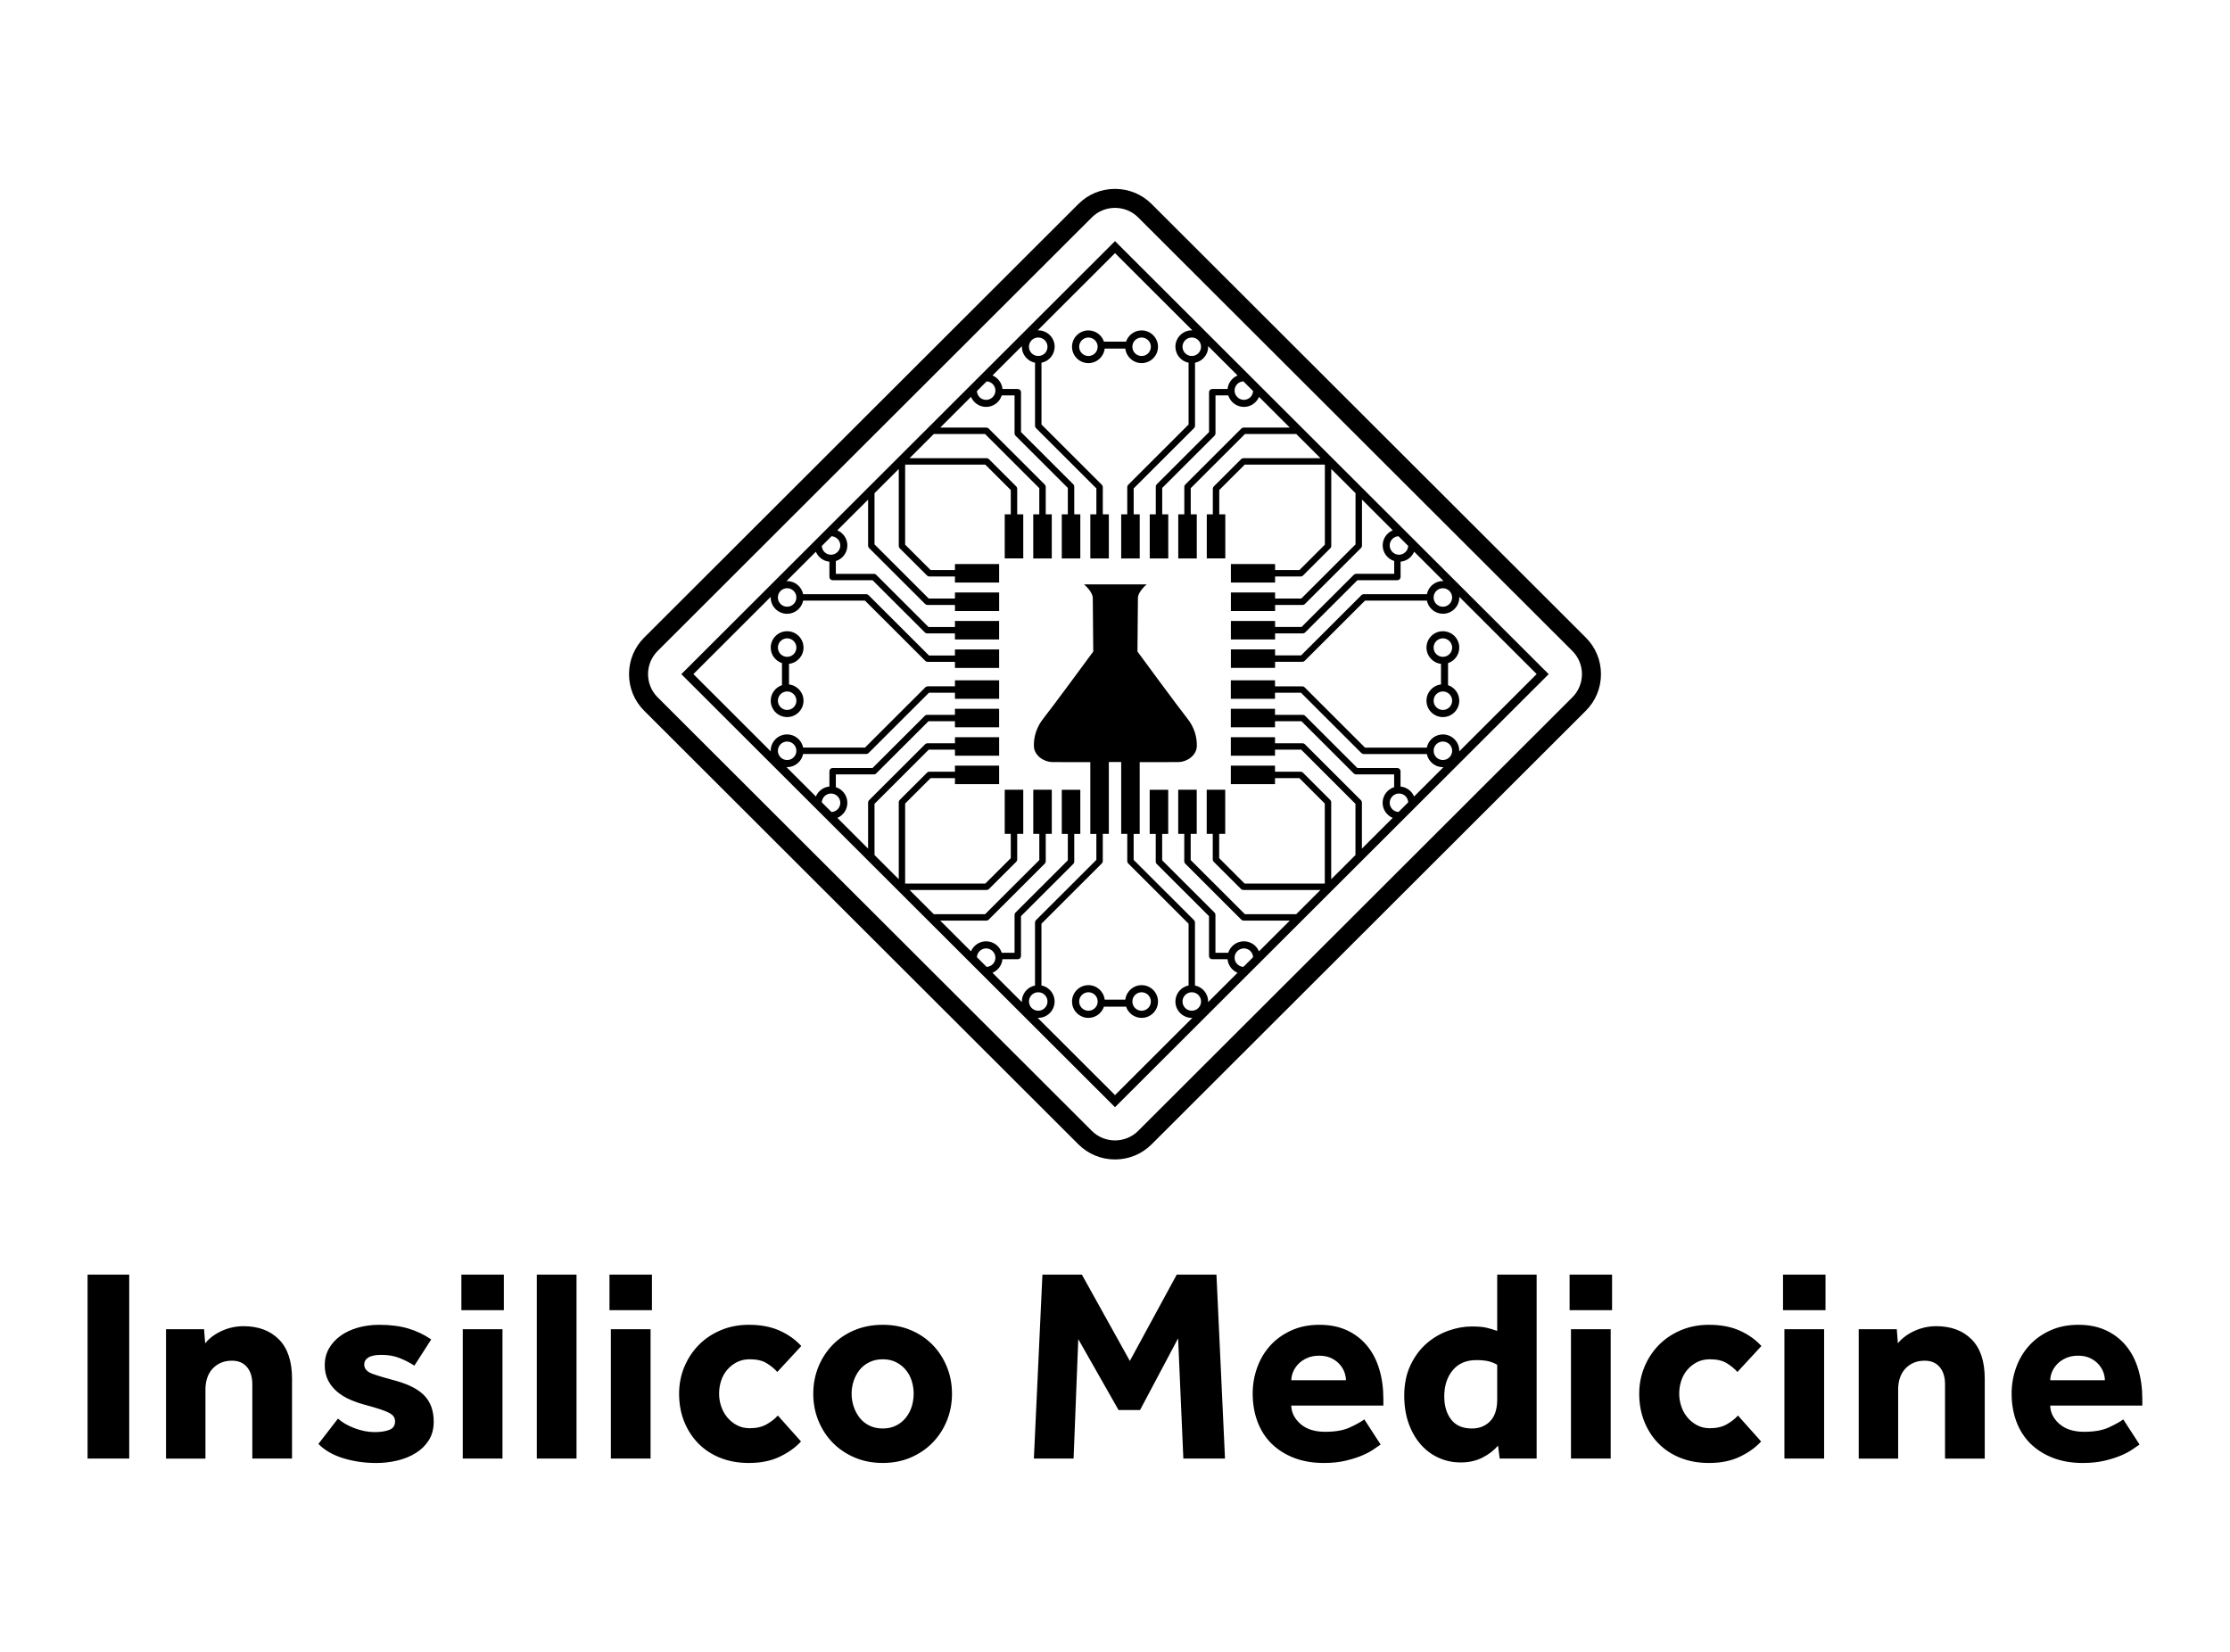 <?xml version="1.0" encoding="UTF-8"?>
<svg id="_Слой_1" data-name="Слой 1" xmlns="http://www.w3.org/2000/svg" viewBox="0 0 1080 800">
  <defs>
    <style>
      .cls-1 {
        fill-rule: evenodd;
      }
    </style>
  </defs>
  <g>
    <path class="cls-1" d="m750.03,326.49l-2.93-2.92-204.17-203.87-2.93-2.93-2.93,2.93-204.17,203.87-2.93,2.92,2.93,2.93,204.17,203.87,2.93,2.92,2.93-2.92,204.17-203.87,2.93-2.93Zm-55.71-37.51c.19-2.29,2.12-4.1,4.46-4.1,2.48,0,4.49,2.01,4.49,4.48s-2.01,4.48-4.49,4.48c-2.34,0-4.27-1.81-4.46-4.1.03-.12.05-.25.05-.38s-.02-.26-.05-.38Zm-12.32-24.58c-.12,2.37-2.08,4.25-4.48,4.25s-4.48-2.01-4.48-4.48,1.89-4.35,4.26-4.47l4.7,4.69Zm-75.12-75.01c-.12,2.37-2.08,4.25-4.48,4.25s-4.48-2.01-4.48-4.48,1.89-4.35,4.26-4.47l4.7,4.69Zm-25.21-21.46c0,2.34-1.81,4.27-4.11,4.46-.12-.03-.25-.05-.38-.05s-.26.02-.38.05c-2.29-.19-4.1-2.12-4.1-4.46,0-2.47,2.01-4.48,4.49-4.48s4.48,2.01,4.48,4.48Zm-78.85-4.48c2.47,0,4.48,2.01,4.48,4.48s-1.81,4.27-4.11,4.46c-.12-.03-.25-.05-.38-.05s-.26.02-.38.05c-2.3-.19-4.11-2.12-4.11-4.46,0-2.47,2.01-4.48,4.48-4.48Zm-24.99,21.25c2.37.12,4.26,2.07,4.26,4.47s-2.01,4.48-4.49,4.48-4.36-1.89-4.47-4.25l4.7-4.69Zm-75.12,75c2.37.12,4.26,2.08,4.26,4.47s-2.01,4.48-4.49,4.48-4.35-1.89-4.47-4.25l4.7-4.7Zm-17.03,30.03c-.19,2.29-2.12,4.1-4.47,4.1-2.47,0-4.48-2.01-4.48-4.48s2.01-4.48,4.48-4.48c2.34,0,4.27,1.81,4.47,4.1-.03.12-.05.25-.05.38s.02.26.05.38Zm0,74.25c-.19,2.3-2.12,4.1-4.47,4.1-2.47,0-4.48-2.01-4.48-4.48s2.01-4.48,4.48-4.48c2.34,0,4.27,1.81,4.47,4.1-.03.12-.05.25-.05.38s.02.26.05.38Zm12.32,24.58c.12-2.36,2.08-4.26,4.47-4.26s4.49,2.01,4.49,4.48-1.89,4.35-4.26,4.47l-4.7-4.69Zm75.12,75c.12-2.36,2.08-4.25,4.47-4.25s4.49,2.01,4.49,4.48-1.89,4.35-4.26,4.47l-4.7-4.69Zm25.21,21.46c0-2.34,1.81-4.27,4.11-4.46.12.03.25.05.38.05s.26-.02.38-.05c2.3.19,4.11,2.12,4.11,4.46,0,2.47-2.01,4.48-4.48,4.48s-4.48-2.01-4.48-4.48Zm41.67,45.32l-37.46-37.41c.09,0,.19.02.28.02,4.38,0,7.94-3.56,7.94-7.93,0-3.84-2.75-7.05-6.38-7.77v-29.9l29.25-29.21c.29-.29.46-.68.46-1.1v-13.21h2.93v-34.8c1.34,0,2.33,0,2.82,0,.53,0,1.65,0,3.16.01v34.8h2.94v13.21c0,.41.16.8.45,1.1l29.25,29.21v29.9c-3.63.72-6.38,3.93-6.38,7.77,0,4.37,3.56,7.93,7.94,7.93.1,0,.19-.01.28-.02l-37.46,37.41Zm37.18-40.84c-2.47,0-4.48-2.01-4.48-4.48,0-2.34,1.81-4.27,4.11-4.46.12.03.25.05.38.05s.26-.02.38-.05c2.3.19,4.11,2.12,4.11,4.46,0,2.47-2.01,4.48-4.49,4.48Zm25-21.24c-2.37-.12-4.26-2.07-4.26-4.47s2.01-4.48,4.48-4.48,4.36,1.89,4.48,4.26l-4.7,4.69Zm75.12-75.01c-2.37-.12-4.26-2.07-4.26-4.47s2.01-4.48,4.48-4.48,4.36,1.89,4.48,4.26l-4.7,4.69Zm17.03-30.03c.19-2.29,2.12-4.1,4.46-4.1,2.48,0,4.49,2.01,4.49,4.48s-2.01,4.48-4.49,4.48c-2.34,0-4.27-1.8-4.46-4.1.03-.12.05-.25.05-.38s-.02-.26-.05-.38Zm12.39.66c0-.09.01-.19.01-.28,0-4.37-3.56-7.92-7.94-7.92-3.84,0-7.05,2.75-7.78,6.38h-29.95l-29.25-29.21c-.29-.29-.68-.45-1.09-.45h-13.23v-2.93h-21.4v8.96h21.4v-2.93h12.59l29.25,29.21c.29.29.69.46,1.1.46h30.59c.73,3.63,3.94,6.37,7.78,6.37.1,0,.19-.01.28-.01l-14.23,14.21c-1.11-2.63-3.6-4.55-6.57-4.82v-7.42c0-.86-.69-1.55-1.55-1.55h-19.34l-25.34-25.3c-.29-.29-.69-.46-1.1-.46h-13.46v-2.93h-21.4v8.96h21.4v-2.93h12.82l25.34,25.3c.29.29.69.45,1.1.45h18.44v6.18c-3.23,1.01-5.58,4.02-5.58,7.57,0,3.28,2.01,6.1,4.87,7.31l-14.9,14.88v-22.33c0-.41-.16-.8-.45-1.09l-27.18-27.14c-.29-.29-.69-.46-1.1-.46h-13.35v-2.93h-21.4v8.96h21.4v-2.93h12.7l26.26,26.23v24.79l-11.75,11.73v-37.3c0-.41-.16-.8-.45-1.1l-13.24-13.22c-.29-.29-.69-.46-1.1-.46h-12.42v-2.93h-21.4v8.96h21.4v-2.93h11.78l12.33,12.32v38.76h-38.82l-12.33-12.31v-11.76h2.93v-21.37h-8.97v21.37h2.93v12.4c0,.41.16.81.46,1.1l13.24,13.22c.29.29.69.45,1.1.45h37.35l-11.74,11.73h-24.83l-26.27-26.23v-12.68h2.93v-21.37h-8.97v21.37h2.93v13.32c0,.41.17.81.46,1.1l27.17,27.14c.29.29.69.46,1.1.46h22.37l-14.91,14.88c-1.2-2.85-4.03-4.86-7.32-4.86-3.56,0-6.57,2.35-7.58,5.57h-6.19v-18.4c0-.41-.17-.8-.46-1.1l-25.34-25.3v-12.79h2.93v-21.37h-8.97v21.37h2.93v13.44c0,.41.16.81.45,1.1l25.34,25.3v19.31c0,.86.7,1.55,1.55,1.55h7.43c.28,2.96,2.19,5.45,4.83,6.56l-14.23,14.21c0-.09.01-.18.01-.28,0-3.84-2.75-7.05-6.38-7.77v-30.54c0-.41-.16-.81-.45-1.1l-29.25-29.2v-12.57h2.93v-34.77c7.83.01,16.84.02,18.98-.04,3.97-.11,8.57-3.21,8.69-7.7.11-4.48-1.27-9.3-4.72-13.55-3.45-4.25-24.04-32.27-24.04-32.27,0,0,.23-22.63.23-25.84s4.25-6.68,4.25-6.68h-30.37s4.26,3.47,4.26,6.68.23,25.84.23,25.84c0,0-20.59,28.02-24.04,32.27-3.45,4.25-4.83,9.07-4.71,13.55.11,4.48,4.71,7.58,8.68,7.7,2.15.06,10.98.05,18.64.04v34.77h2.93v12.57l-29.25,29.2c-.29.29-.46.69-.46,1.1v30.54c-3.63.72-6.38,3.93-6.38,7.77,0,.1.01.19.01.28l-14.23-14.21c2.64-1.11,4.55-3.6,4.83-6.56h7.43c.86,0,1.55-.69,1.55-1.55v-19.31l25.34-25.3c.29-.29.46-.68.46-1.1v-13.44h2.93v-21.37h-8.97v21.37h2.93v12.79l-25.34,25.3c-.29.29-.46.68-.46,1.1v18.4h-6.2c-1.01-3.22-4.02-5.57-7.58-5.57-3.29,0-6.11,2.01-7.32,4.86l-14.9-14.88h22.36c.41,0,.81-.17,1.1-.46l27.18-27.14c.29-.29.46-.68.46-1.1v-13.32h2.93v-21.37h-8.97v21.37h2.93v12.68l-26.27,26.23h-24.83l-11.75-11.73h37.35c.41,0,.81-.17,1.09-.45l13.25-13.22c.29-.29.45-.69.45-1.1v-12.4h2.93v-21.37h-8.97v21.37h2.93v11.76l-12.34,12.31h-38.82v-38.76l12.34-12.32h11.78v2.93h21.4v-8.96h-21.4v2.93h-12.42c-.41,0-.81.17-1.09.46l-13.25,13.22c-.29.29-.45.68-.45,1.1v37.3l-11.74-11.73v-24.79l26.26-26.23h12.7v2.93h21.4v-8.96h-21.4v2.93h-13.34c-.41,0-.81.17-1.1.46l-27.18,27.13c-.29.29-.45.68-.45,1.1v22.33l-14.9-14.88c2.86-1.2,4.86-4.02,4.86-7.31,0-3.55-2.35-6.56-5.58-7.57v-6.18h18.43c.41,0,.81-.17,1.1-.45l25.34-25.3h12.81v2.93h21.4v-8.96h-21.4v2.93h-13.46c-.41,0-.81.16-1.1.45l-25.34,25.3h-19.34c-.86,0-1.55.69-1.55,1.55v7.42c-2.96.28-5.46,2.19-6.56,4.82l-14.23-14.21c.09,0,.19.01.28.01,3.84,0,7.06-2.75,7.78-6.37h30.59c.41,0,.81-.17,1.1-.46l29.25-29.21h12.59v2.93h21.4v-8.96h-21.4v2.93h-13.23c-.41,0-.8.17-1.09.45l-29.25,29.21h-29.95c-.72-3.63-3.94-6.38-7.78-6.38-4.38,0-7.94,3.55-7.94,7.92,0,.1.01.19.02.28l-37.46-37.41,37.46-37.41c0,.09-.02.19-.02.28,0,4.37,3.56,7.93,7.94,7.93,3.84,0,7.06-2.74,7.78-6.37h29.95l29.25,29.21c.29.29.69.45,1.09.45h13.23v2.93h21.4v-8.96h-21.4v2.93h-12.59l-29.25-29.21c-.29-.29-.69-.46-1.1-.46h-30.59c-.72-3.63-3.94-6.37-7.78-6.37-.09,0-.19,0-.28.01l14.23-14.21c1.11,2.63,3.6,4.55,6.56,4.82v7.42c0,.86.7,1.55,1.55,1.55h19.34l25.34,25.3c.29.29.69.46,1.1.46h13.46v2.93h21.4v-8.96h-21.4v2.93h-12.81l-25.34-25.3c-.29-.29-.69-.45-1.1-.45h-18.43v-6.19c3.23-1.01,5.58-4.02,5.58-7.57,0-3.28-2.01-6.1-4.86-7.31l14.9-14.88v22.33c0,.41.16.8.45,1.1l27.18,27.13c.29.29.69.46,1.1.46h13.34v2.93h21.4v-8.96h-21.4v2.93h-12.7l-26.26-26.23v-24.79l11.74-11.73v37.29c0,.41.17.81.45,1.1l13.25,13.22c.29.29.68.45,1.09.45h12.42v2.93h21.4v-8.96h-21.4v2.93h-11.78l-12.34-12.31v-38.76h38.82l12.34,12.31v11.76h-2.93v21.36h8.97v-21.36h-2.93v-12.4c0-.41-.17-.81-.45-1.1l-13.24-13.22c-.29-.29-.69-.45-1.1-.45h-37.35l11.75-11.73h24.82l26.27,26.23v12.68h-2.93v21.36h8.97v-21.36h-2.93v-13.32c0-.41-.16-.8-.46-1.1l-27.17-27.14c-.29-.29-.69-.45-1.1-.45h-22.36l14.9-14.88c1.2,2.85,4.03,4.86,7.32,4.86,3.56,0,6.57-2.35,7.58-5.57h6.2v18.41c0,.41.17.81.46,1.1l25.34,25.3v12.79h-2.93v21.36h8.97v-21.36h-2.93v-13.44c0-.41-.16-.8-.45-1.1l-25.34-25.3v-19.31c0-.86-.7-1.55-1.55-1.55h-7.43c-.28-2.96-2.2-5.44-4.83-6.56l14.23-14.21c0,.09-.01.19-.01.28,0,3.84,2.75,7.05,6.38,7.77v30.55c0,.41.17.8.46,1.1l29.25,29.21v12.57h-2.93v21.36h8.97v-21.36h-2.93v-13.21c0-.41-.16-.8-.45-1.1l-29.25-29.21v-29.91c3.64-.72,6.38-3.93,6.38-7.77,0-4.37-3.56-7.92-7.94-7.92-.09,0-.19,0-.28.01l37.46-37.41,37.46,37.41c-.09,0-.19-.01-.28-.01-4.38,0-7.94,3.56-7.94,7.92,0,3.84,2.75,7.05,6.38,7.77v29.91l-29.25,29.21c-.29.29-.45.69-.45,1.1v13.21h-2.94v21.36h8.98v-21.36h-2.93v-12.57l29.25-29.21c.29-.29.46-.69.46-1.1v-30.55c3.63-.72,6.38-3.93,6.38-7.77,0-.09-.01-.19-.01-.28l14.23,14.21c-2.64,1.11-4.55,3.6-4.83,6.56h-7.43c-.86,0-1.55.7-1.55,1.55v19.31l-25.34,25.3c-.29.29-.45.68-.45,1.1v13.44h-2.93v21.36h8.97v-21.36h-2.93v-12.79l25.34-25.3c.29-.29.46-.68.46-1.1v-18.41h6.19c1.01,3.23,4.02,5.57,7.58,5.57,3.29,0,6.12-2.01,7.32-4.86l14.9,14.88h-22.36c-.41,0-.81.16-1.1.45l-27.17,27.14c-.29.29-.46.68-.46,1.1v13.32h-2.93v21.36h8.97v-21.36h-2.93v-12.68l26.27-26.23h24.83l11.75,11.73h-37.35c-.41,0-.81.16-1.1.45l-13.24,13.22c-.29.29-.46.68-.46,1.1v12.4h-2.93v21.36h8.97v-21.36h-2.93v-11.76l12.33-12.31h38.82v38.76l-12.33,12.31h-11.78v-2.93h-21.4v8.96h21.4v-2.93h12.42c.41,0,.81-.16,1.1-.45l13.24-13.22c.29-.29.45-.68.45-1.1v-37.29l11.75,11.73v24.79l-26.26,26.23h-12.7v-2.93h-21.4v8.96h21.4v-2.93h13.35c.41,0,.81-.17,1.1-.46l27.18-27.14c.29-.29.45-.68.45-1.1v-22.33l14.9,14.88c-2.86,1.2-4.87,4.03-4.87,7.31,0,3.55,2.35,6.56,5.58,7.57v6.18h-18.44c-.41,0-.81.17-1.1.46l-25.34,25.3h-12.82v-2.93h-21.4v8.96h21.4v-2.93h13.46c.41,0,.81-.16,1.1-.46l25.34-25.3h19.34c.86,0,1.55-.69,1.55-1.55v-7.42c2.96-.28,5.46-2.19,6.57-4.83l14.23,14.21c-.09,0-.18-.02-.28-.02-3.84,0-7.05,2.74-7.78,6.38h-30.59c-.41,0-.81.16-1.1.46l-29.25,29.2h-12.59v-2.93h-21.4v8.96h21.4v-2.93h13.23c.41,0,.8-.16,1.09-.45l29.25-29.2h29.95c.73,3.63,3.94,6.37,7.78,6.37,4.38,0,7.94-3.56,7.94-7.92,0-.1,0-.19-.01-.28l37.46,37.41-37.46,37.41Z"/>
    <path class="cls-1" d="m552.88,175.86c4.38,0,7.94-3.55,7.94-7.92s-3.56-7.92-7.94-7.92c-3.5,0-6.48,2.28-7.53,5.44h-10.7c-1.05-3.15-4.02-5.44-7.53-5.44-4.38,0-7.94,3.56-7.94,7.92s3.56,7.92,7.94,7.92c4.07,0,7.43-3.07,7.88-7.02h10c.45,3.94,3.81,7.02,7.88,7.02m0-12.4c2.48,0,4.49,2.01,4.49,4.48s-2.01,4.48-4.49,4.48-4.48-2.01-4.48-4.48,2.01-4.48,4.48-4.48m-25.76,8.96c-2.47,0-4.48-2.01-4.48-4.48s2.01-4.48,4.48-4.48,4.48,2.01,4.48,4.48-2.01,4.48-4.48,4.48"/>
    <path class="cls-1" d="m552.88,477.11c-4.07,0-7.43,3.08-7.88,7.02h-9.99c-.45-3.94-3.81-7.02-7.88-7.02-4.38,0-7.94,3.56-7.94,7.93s3.56,7.92,7.94,7.92c3.5,0,6.48-2.28,7.53-5.44h10.7c1.05,3.15,4.03,5.44,7.53,5.44,4.38,0,7.94-3.55,7.94-7.92s-3.56-7.93-7.94-7.93m-25.76,12.4c-2.47,0-4.49-2.01-4.49-4.48s2.01-4.48,4.49-4.48,4.49,2.01,4.49,4.48-2.01,4.48-4.49,4.48m25.76,0c-2.47,0-4.48-2.01-4.48-4.48s2.01-4.48,4.48-4.48,4.48,2.01,4.48,4.48-2.01,4.48-4.48,4.48"/>
    <path class="cls-1" d="m389.15,313.63c0-4.37-3.56-7.93-7.94-7.93s-7.94,3.56-7.94,7.93c0,3.5,2.29,6.47,5.45,7.52v10.68c-3.16,1.05-5.45,4.02-5.45,7.52,0,4.37,3.56,7.93,7.94,7.93s7.94-3.56,7.94-7.93c0-4.06-3.08-7.42-7.03-7.87v-9.98c3.95-.45,7.03-3.81,7.03-7.87m-3.45,25.72c0,2.47-2.01,4.48-4.48,4.48s-4.48-2.01-4.48-4.48,2.01-4.48,4.48-4.48,4.48,2.01,4.48,4.48m-4.48-21.24c-2.47,0-4.48-2.01-4.48-4.48s2.01-4.48,4.48-4.48,4.48,2.01,4.48,4.48-2.01,4.48-4.48,4.48"/>
    <path class="cls-1" d="m706.73,313.63c0-4.37-3.56-7.93-7.94-7.93s-7.94,3.56-7.94,7.93c0,4.06,3.08,7.42,7.03,7.87v9.98c-3.95.45-7.03,3.81-7.03,7.87,0,4.37,3.56,7.93,7.94,7.93s7.94-3.56,7.94-7.93c0-3.5-2.28-6.47-5.44-7.52v-10.68c3.16-1.05,5.44-4.02,5.44-7.52m-3.45,25.72c0,2.47-2.01,4.48-4.49,4.48s-4.48-2.01-4.48-4.48,2.01-4.48,4.48-4.48,4.49,2.01,4.49,4.48m-4.49-21.24c-2.47,0-4.48-2.01-4.48-4.48s2.01-4.48,4.48-4.48,4.49,2.01,4.49,4.48-2.01,4.48-4.49,4.48"/>
    <path class="cls-1" d="m540,100.67c4.07,0,8.14,1.54,11.22,4.62l210.3,209.99c6.17,6.16,6.17,16.25,0,22.41l-210.3,209.99c-3.09,3.08-7.15,4.62-11.22,4.62s-8.14-1.54-11.22-4.62l-210.3-209.99c-6.17-6.16-6.17-16.25,0-22.41l210.3-209.99c3.09-3.08,7.15-4.62,11.22-4.62m0-9.19c-6.71,0-13.01,2.6-17.73,7.32l-210.3,209.99c-4.73,4.72-7.33,11.01-7.33,17.71s2.6,12.99,7.33,17.71l210.3,209.99c4.72,4.72,11.02,7.32,17.73,7.32s13.01-2.6,17.73-7.32l210.3-209.99c4.73-4.72,7.33-11,7.33-17.71s-2.6-12.99-7.33-17.71l-210.3-209.99c-4.73-4.72-11.02-7.32-17.73-7.32"/>
  </g>
  <path class="cls-1" d="m1019.4,668.45c0-1.34-.27-2.69-.8-4.07-.53-1.38-1.34-2.65-2.4-3.81-1.07-1.16-2.4-2.11-4.01-2.87-1.6-.76-3.52-1.14-5.74-1.14s-4.19.38-5.88,1.14c-1.69.76-3.09,1.71-4.21,2.87-1.11,1.16-1.96,2.43-2.54,3.81-.58,1.38-.87,2.74-.87,4.07h26.45Zm16.83,31.12c-.71.45-1.78,1.18-3.21,2.2-1.42,1.02-3.27,2.03-5.54,3.01s-4.96,1.85-8.08,2.6c-3.12.76-6.68,1.14-10.69,1.14-5.34,0-10.15-.82-14.43-2.47-4.27-1.65-7.9-3.94-10.89-6.88-2.98-2.94-5.25-6.48-6.81-10.62-1.56-4.14-2.34-8.7-2.34-13.69,0-4.36.73-8.57,2.2-12.62,1.47-4.05,3.58-7.59,6.34-10.62,2.76-3.03,6.14-5.45,10.15-7.28,4.01-1.83,8.55-2.74,13.62-2.74s9.53.89,13.36,2.67c3.83,1.78,7.06,4.25,9.68,7.41,2.63,3.16,4.61,6.95,5.94,11.35,1.34,4.41,2,9.24,2,14.49v3.21h-44.61c.09,3.38,1.58,6.34,4.47,8.88s6.88,3.81,11.95,3.81,9.04-.73,12.16-2.2c3.12-1.47,5.39-2.74,6.81-3.81l7.88,12.16Zm-136.04-55.83h18.43l.53,6.81c2.05-2.49,4.74-4.5,8.08-6.01,3.34-1.51,6.83-2.27,10.49-2.27,7.21,0,12.93,2.14,17.16,6.41,4.23,4.27,6.34,10.6,6.34,18.97v38.74h-19.23v-36.06c0-3.47-.87-6.23-2.6-8.28-1.74-2.05-4.16-3.07-7.28-3.07-2.14,0-4.01.38-5.61,1.14-1.6.76-2.94,1.76-4.01,3.01-1.07,1.25-1.87,2.69-2.4,4.34-.53,1.65-.8,3.41-.8,5.28v33.66h-19.1v-62.65Zm-35.99,0h19.23v62.65h-19.23v-62.65Zm-.67-26.45h20.57v17.23h-20.57v-17.23Zm-10.61,80.81c-2.58,2.85-5.99,5.3-10.22,7.35-4.23,2.05-9.24,3.07-15.03,3.07-5.08,0-9.68-.82-13.82-2.47-4.14-1.65-7.68-3.96-10.62-6.95-2.94-2.98-5.23-6.52-6.88-10.62-1.65-4.1-2.47-8.59-2.47-13.49,0-4.63.85-8.97,2.54-13.02,1.69-4.05,4.03-7.59,7.01-10.62,2.98-3.03,6.55-5.41,10.69-7.15,4.14-1.74,8.66-2.6,13.56-2.6,5.7,0,10.64.93,14.83,2.8,4.19,1.87,7.7,4.36,10.55,7.48l-11.62,12.56c-1.42-1.6-3.16-3.03-5.21-4.27-2.05-1.25-4.76-1.87-8.15-1.87-2.32,0-4.39.47-6.21,1.4-1.83.94-3.38,2.16-4.68,3.67-1.29,1.51-2.27,3.27-2.94,5.28-.67,2-1,4.12-1,6.34,0,2.05.33,4.07,1,6.08.67,2,1.65,3.78,2.94,5.34,1.29,1.56,2.85,2.83,4.68,3.81,1.83.98,3.9,1.47,6.21,1.47,3.29,0,6.06-.65,8.28-1.94,2.23-1.29,4.01-2.69,5.34-4.21l11.22,12.56Zm-92.09-54.36h19.23v62.65h-19.23v-62.65Zm-.67-26.45h20.57v17.23h-20.57v-17.23Zm-35.06,43.68c-1.34-.8-2.78-1.38-4.34-1.74-1.56-.36-3.5-.53-5.81-.53-4.9,0-8.7,1.65-11.42,4.94-2.72,3.29-4.07,7.52-4.07,12.69,0,4.54,1.11,8.26,3.34,11.15,2.23,2.89,5.57,4.34,10.02,4.34,2.14,0,3.98-.38,5.54-1.14,1.56-.76,2.85-1.76,3.87-3.01,1.02-1.25,1.76-2.72,2.2-4.41.45-1.69.67-3.43.67-5.21v-17.1Zm.4,39.14c-1.96,2.32-4.47,4.25-7.55,5.81-3.07,1.56-6.57,2.34-10.49,2.34s-7.41-.76-10.75-2.27c-3.34-1.51-6.23-3.67-8.68-6.48-2.45-2.8-4.39-6.19-5.81-10.15-1.42-3.96-2.14-8.44-2.14-13.42,0-5.61,1-10.53,3.01-14.76,2-4.23,4.59-7.72,7.75-10.49,3.16-2.76,6.68-4.83,10.55-6.21,3.87-1.38,7.68-2.07,11.42-2.07,3.03,0,5.39.2,7.08.6,1.69.4,3.43.91,5.21,1.54v-27.25h19.1v89.09h-17.9l-.8-6.28Zm-73.66-31.66c0-1.34-.27-2.69-.8-4.07-.53-1.38-1.34-2.65-2.4-3.81-1.07-1.16-2.4-2.11-4.01-2.87-1.6-.76-3.52-1.14-5.74-1.14s-4.19.38-5.88,1.14c-1.69.76-3.09,1.71-4.21,2.87-1.11,1.16-1.96,2.43-2.54,3.81-.58,1.38-.87,2.74-.87,4.07h26.45Zm16.83,31.12c-.71.45-1.78,1.18-3.21,2.2-1.42,1.02-3.27,2.03-5.54,3.01s-4.96,1.85-8.08,2.6c-3.12.76-6.68,1.14-10.69,1.14-5.34,0-10.15-.82-14.43-2.47-4.27-1.65-7.9-3.94-10.89-6.88-2.98-2.94-5.25-6.48-6.81-10.62-1.56-4.14-2.34-8.7-2.34-13.69,0-4.36.73-8.57,2.2-12.62,1.47-4.05,3.58-7.59,6.34-10.62,2.76-3.03,6.14-5.45,10.15-7.28,4.01-1.83,8.55-2.74,13.62-2.74s9.53.89,13.36,2.67c3.83,1.78,7.06,4.25,9.68,7.41,2.63,3.16,4.61,6.95,5.94,11.35,1.34,4.41,2,9.24,2,14.49v3.21h-44.61c.09,3.38,1.58,6.34,4.47,8.88,2.89,2.54,6.88,3.81,11.95,3.81s9.04-.73,12.16-2.2c3.12-1.47,5.39-2.74,6.81-3.81l7.88,12.16Zm-163.82-82.28h19.1l23.24,41.81,22.71-41.81h19.23l4.14,89.09h-20.17l-2.54-58.24-18.43,34.73h-10.42l-19.5-34.33-2.27,57.84h-19.23l4.14-89.09Zm-110.98,57.7c0-4.63.82-8.97,2.47-13.02,1.65-4.05,3.94-7.59,6.88-10.62,2.94-3.03,6.48-5.41,10.62-7.15,4.14-1.74,8.7-2.6,13.69-2.6s9.53.87,13.62,2.6c4.1,1.74,7.61,4.12,10.55,7.15,2.94,3.03,5.23,6.57,6.88,10.62,1.65,4.05,2.47,8.39,2.47,13.02s-.82,8.97-2.47,13.02c-1.65,4.05-3.94,7.59-6.88,10.62-2.94,3.03-6.46,5.43-10.55,7.21-4.1,1.78-8.64,2.67-13.62,2.67s-9.55-.89-13.69-2.67c-4.14-1.78-7.68-4.19-10.62-7.21-2.94-3.03-5.23-6.57-6.88-10.62-1.65-4.05-2.47-8.39-2.47-13.02Zm33.66,16.83c2.4,0,4.54-.47,6.41-1.4,1.87-.93,3.45-2.2,4.74-3.81,1.29-1.6,2.25-3.41,2.87-5.41.62-2,.94-4.07.94-6.21s-.31-4.21-.94-6.21c-.62-2-1.58-3.78-2.87-5.34-1.29-1.56-2.87-2.8-4.74-3.74-1.87-.94-4.01-1.4-6.41-1.4s-4.56.47-6.48,1.4c-1.91.94-3.5,2.18-4.74,3.74-1.25,1.56-2.2,3.34-2.87,5.34-.67,2-1,4.07-1,6.21s.33,4.21,1,6.21c.67,2,1.63,3.81,2.87,5.41,1.25,1.6,2.83,2.87,4.74,3.81,1.91.94,4.07,1.4,6.48,1.4Zm-39.6,6.28c-2.58,2.85-5.99,5.3-10.22,7.35-4.23,2.05-9.24,3.07-15.03,3.07-5.08,0-9.68-.82-13.82-2.47-4.14-1.65-7.68-3.96-10.62-6.95-2.94-2.98-5.23-6.52-6.88-10.62-1.65-4.1-2.47-8.59-2.47-13.49,0-4.63.85-8.97,2.54-13.02,1.69-4.05,4.03-7.59,7.01-10.62,2.98-3.03,6.55-5.41,10.69-7.15,4.14-1.74,8.66-2.6,13.56-2.6,5.7,0,10.64.93,14.83,2.8,4.19,1.87,7.7,4.36,10.55,7.48l-11.62,12.56c-1.42-1.6-3.16-3.03-5.21-4.27-2.05-1.25-4.76-1.87-8.15-1.87-2.32,0-4.39.47-6.21,1.4-1.83.94-3.38,2.16-4.68,3.67-1.29,1.51-2.27,3.27-2.94,5.28-.67,2-1,4.12-1,6.34,0,2.05.33,4.07,1,6.08.67,2,1.65,3.78,2.94,5.34,1.29,1.56,2.85,2.83,4.68,3.81,1.83.98,3.9,1.47,6.21,1.47,3.29,0,6.06-.65,8.28-1.94,2.23-1.29,4.01-2.69,5.34-4.21l11.22,12.56Zm-92.09-54.36h19.23v62.65h-19.23v-62.65Zm-.67-26.45h20.57v17.23h-20.57v-17.23Zm-35.19,0h19.23v89.09h-19.23v-89.09Zm-35.86,26.45h19.23v62.65h-19.23v-62.65Zm-.67-26.45h20.57v17.23h-20.57v-17.23Zm-59.77,69.73c2.05,1.87,4.74,3.43,8.08,4.68,3.34,1.25,6.57,1.87,9.68,1.87,2.85,0,5.21-.36,7.08-1.07,1.87-.71,2.81-2.09,2.81-4.14,0-.8-.2-1.54-.6-2.2-.4-.67-1.14-1.29-2.2-1.87-1.07-.58-2.56-1.18-4.47-1.8-1.91-.62-4.34-1.34-7.28-2.14-2.4-.62-4.79-1.45-7.15-2.47-2.36-1.02-4.45-2.29-6.28-3.81-1.83-1.51-3.29-3.34-4.41-5.48-1.11-2.14-1.67-4.63-1.67-7.48s.67-5.59,2-7.95c1.34-2.36,3.18-4.41,5.54-6.14,2.36-1.74,5.16-3.07,8.42-4.01,3.25-.94,6.75-1.4,10.49-1.4,5.34,0,10.02.6,14.03,1.8,4.01,1.2,7.7,2.96,11.09,5.28l-8.15,12.69c-2.05-1.34-4.39-2.54-7.01-3.61s-5.59-1.6-8.88-1.6c-2.94,0-5.08.42-6.41,1.27-1.34.85-2,1.98-2,3.41,0,2.05,1.38,3.56,4.14,4.54,2.76.98,6.5,2.09,11.22,3.34,6.41,1.78,11.06,4.23,13.96,7.35,2.89,3.12,4.34,7.26,4.34,12.42,0,3.47-.78,6.46-2.34,8.95-1.56,2.49-3.65,4.56-6.28,6.21-2.63,1.65-5.61,2.87-8.95,3.67-3.34.8-6.75,1.2-10.22,1.2-5.61,0-10.91-.76-15.9-2.27-4.99-1.51-9.04-3.83-12.16-6.95l9.48-12.29Zm-83.28-43.28h18.43l.53,6.81c2.05-2.49,4.74-4.5,8.08-6.01,3.34-1.51,6.83-2.27,10.49-2.27,7.21,0,12.93,2.14,17.16,6.41,4.23,4.27,6.34,10.6,6.34,18.97v38.74h-19.23v-36.06c0-3.47-.87-6.23-2.6-8.28-1.74-2.05-4.16-3.07-7.28-3.07-2.14,0-4.01.38-5.61,1.14s-2.94,1.76-4.01,3.01c-1.07,1.25-1.87,2.69-2.4,4.34-.53,1.65-.8,3.41-.8,5.28v33.66h-19.1v-62.65Zm-37.99-26.45h20.17v89.09h-20.17v-89.09Z"/>
</svg>